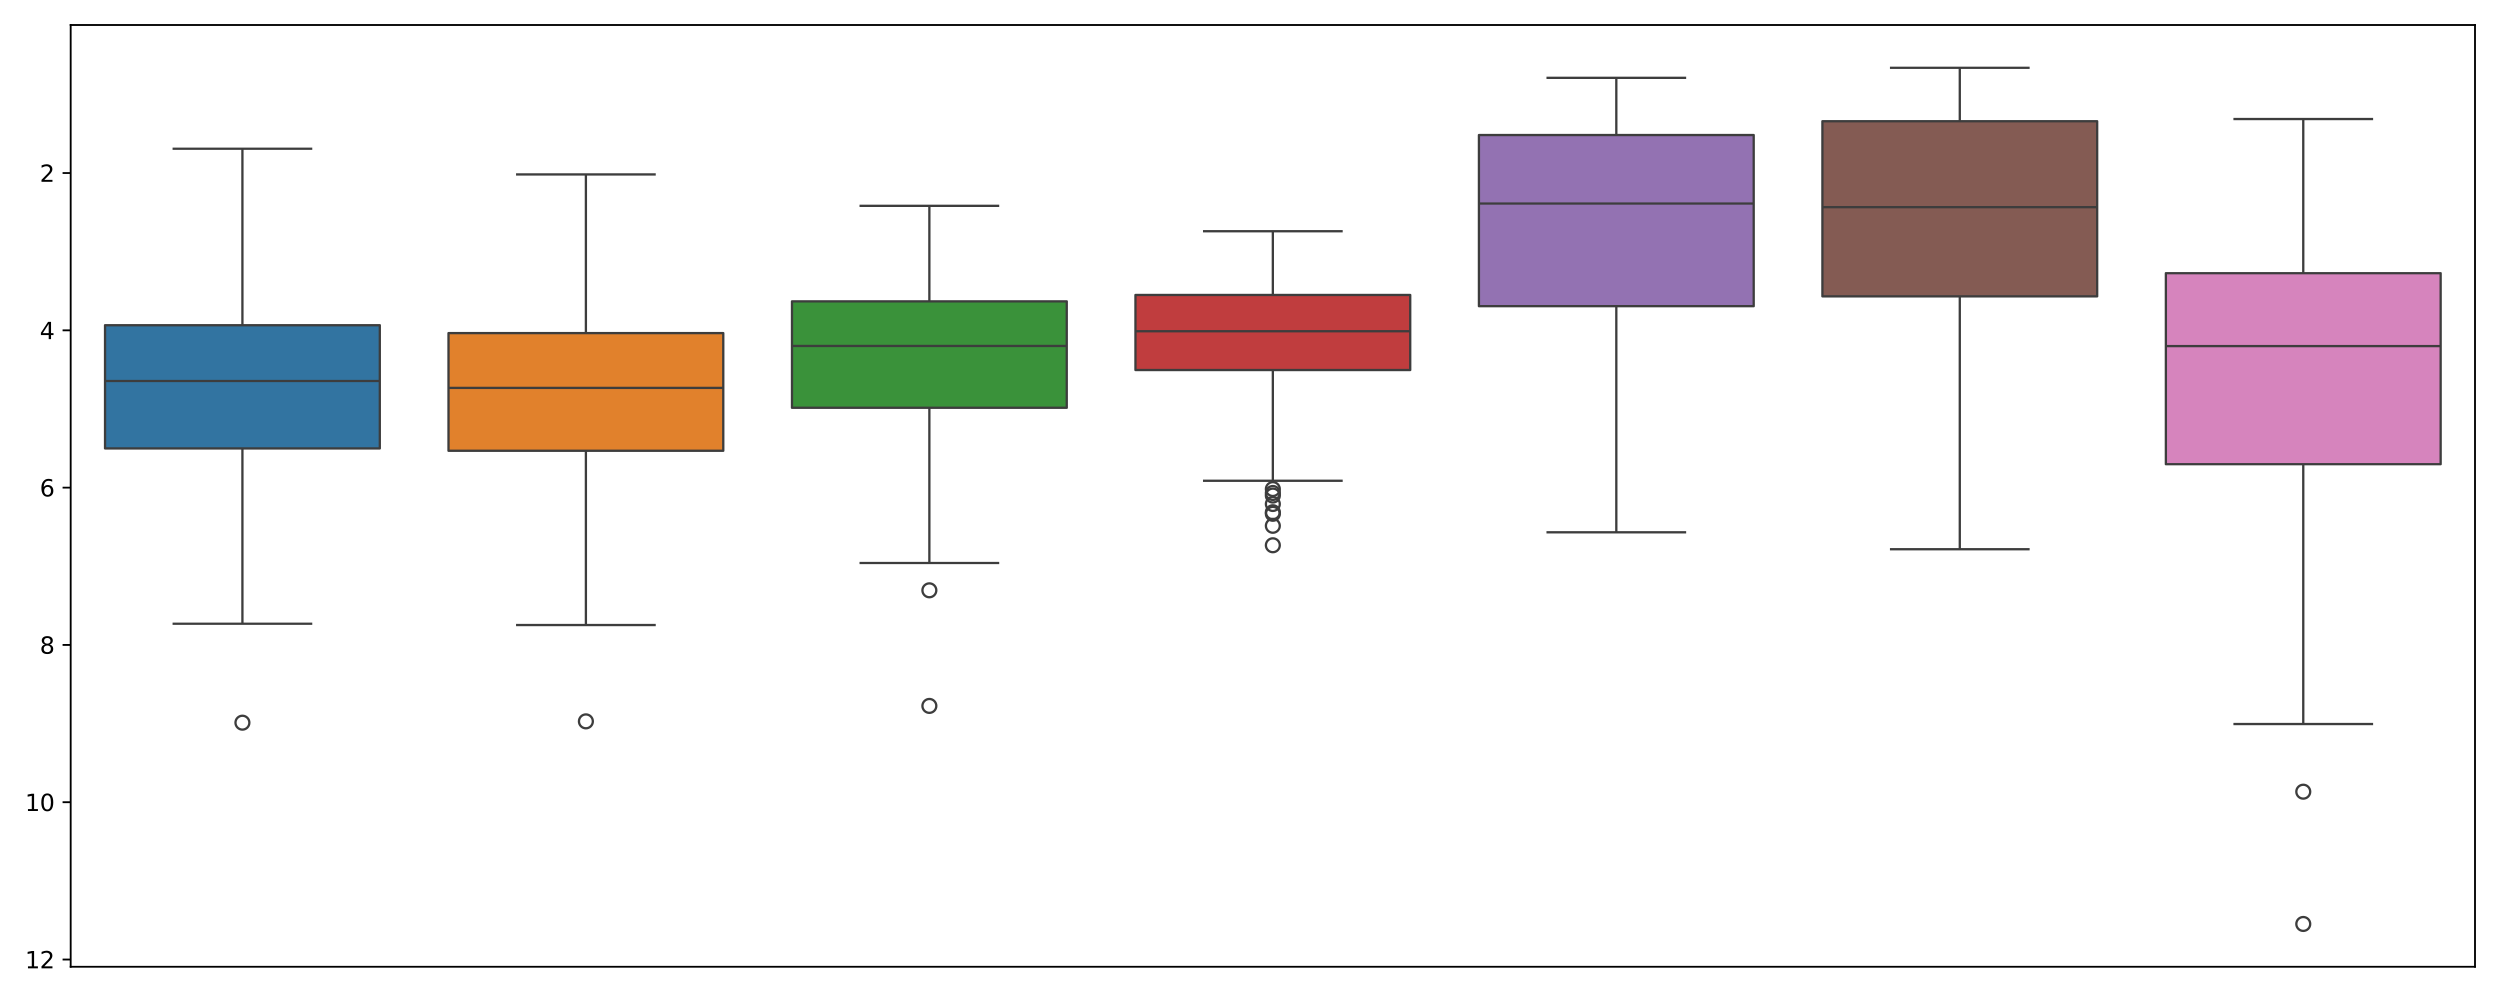 <?xml version="1.0" encoding="utf-8" standalone="no"?>
<!DOCTYPE svg PUBLIC "-//W3C//DTD SVG 1.1//EN"
  "http://www.w3.org/Graphics/SVG/1.1/DTD/svg11.dtd">
<svg xmlns:xlink="http://www.w3.org/1999/xlink" width="1080pt" height="432pt" viewBox="0 0 1080 432" xmlns="http://www.w3.org/2000/svg" version="1.1">
 <defs>
  <style type="text/css">*{stroke-linejoin: round; stroke-linecap: butt}</style>
 </defs>
 <g id="figure_1">
  <g id="patch_1">
   <path d="M 0 432 
L 1080 432 
L 1080 0 
L 0 0 
z
" style="fill: #ffffff"/>
  </g>
  <g id="axes_1">
   <g id="patch_2">
    <path d="M 30.535 417.645 
L 1069.2 417.645 
L 1069.2 10.8 
L 30.535 10.8 
z
" style="fill: #ffffff"/>
   </g>
   <g id="matplotlib.axis_1"/>
   <g id="matplotlib.axis_2">
    <g id="ytick_1">
     <g id="line2d_1">
      <defs>
       <path id="m39a689e184" d="M 0 0 
L -3.5 0 
" style="stroke: #000000; stroke-width: 0.8"/>
      </defs>
      <g>
       <use xlink:href="#m39a689e184" x="30.535" y="74.753" style="stroke: #000000; stroke-width: 0.8"/>
      </g>
     </g>
     <g id="text_1">
      <!-- 2 -->
      <g transform="translate(17.172 78.552) scale(0.1 -0.1)">
       <defs>
        <path id="DejaVuSans-32" d="M 1228 531 
L 3431 531 
L 3431 0 
L 469 0 
L 469 531 
Q 828 903 1448 1529 
Q 2069 2156 2228 2338 
Q 2531 2678 2651 2914 
Q 2772 3150 2772 3378 
Q 2772 3750 2511 3984 
Q 2250 4219 1831 4219 
Q 1534 4219 1204 4116 
Q 875 4013 500 3803 
L 500 4441 
Q 881 4594 1212 4672 
Q 1544 4750 1819 4750 
Q 2544 4750 2975 4387 
Q 3406 4025 3406 3419 
Q 3406 3131 3298 2873 
Q 3191 2616 2906 2266 
Q 2828 2175 2409 1742 
Q 1991 1309 1228 531 
z
" transform="scale(0.016)"/>
       </defs>
       <use xlink:href="#DejaVuSans-32"/>
      </g>
     </g>
    </g>
    <g id="ytick_2">
     <g id="line2d_2">
      <g>
       <use xlink:href="#m39a689e184" x="30.535" y="142.704" style="stroke: #000000; stroke-width: 0.8"/>
      </g>
     </g>
     <g id="text_2">
      <!-- 4 -->
      <g transform="translate(17.172 146.503) scale(0.1 -0.1)">
       <defs>
        <path id="DejaVuSans-34" d="M 2419 4116 
L 825 1625 
L 2419 1625 
L 2419 4116 
z
M 2253 4666 
L 3047 4666 
L 3047 1625 
L 3713 1625 
L 3713 1100 
L 3047 1100 
L 3047 0 
L 2419 0 
L 2419 1100 
L 313 1100 
L 313 1709 
L 2253 4666 
z
" transform="scale(0.016)"/>
       </defs>
       <use xlink:href="#DejaVuSans-34"/>
      </g>
     </g>
    </g>
    <g id="ytick_3">
     <g id="line2d_3">
      <g>
       <use xlink:href="#m39a689e184" x="30.535" y="210.655" style="stroke: #000000; stroke-width: 0.8"/>
      </g>
     </g>
     <g id="text_3">
      <!-- 6 -->
      <g transform="translate(17.172 214.454) scale(0.1 -0.1)">
       <defs>
        <path id="DejaVuSans-36" d="M 2113 2584 
Q 1688 2584 1439 2293 
Q 1191 2003 1191 1497 
Q 1191 994 1439 701 
Q 1688 409 2113 409 
Q 2538 409 2786 701 
Q 3034 994 3034 1497 
Q 3034 2003 2786 2293 
Q 2538 2584 2113 2584 
z
M 3366 4563 
L 3366 3988 
Q 3128 4100 2886 4159 
Q 2644 4219 2406 4219 
Q 1781 4219 1451 3797 
Q 1122 3375 1075 2522 
Q 1259 2794 1537 2939 
Q 1816 3084 2150 3084 
Q 2853 3084 3261 2657 
Q 3669 2231 3669 1497 
Q 3669 778 3244 343 
Q 2819 -91 2113 -91 
Q 1303 -91 875 529 
Q 447 1150 447 2328 
Q 447 3434 972 4092 
Q 1497 4750 2381 4750 
Q 2619 4750 2861 4703 
Q 3103 4656 3366 4563 
z
" transform="scale(0.016)"/>
       </defs>
       <use xlink:href="#DejaVuSans-36"/>
      </g>
     </g>
    </g>
    <g id="ytick_4">
     <g id="line2d_4">
      <g>
       <use xlink:href="#m39a689e184" x="30.535" y="278.606" style="stroke: #000000; stroke-width: 0.8"/>
      </g>
     </g>
     <g id="text_4">
      <!-- 8 -->
      <g transform="translate(17.172 282.405) scale(0.1 -0.1)">
       <defs>
        <path id="DejaVuSans-38" d="M 2034 2216 
Q 1584 2216 1326 1975 
Q 1069 1734 1069 1313 
Q 1069 891 1326 650 
Q 1584 409 2034 409 
Q 2484 409 2743 651 
Q 3003 894 3003 1313 
Q 3003 1734 2745 1975 
Q 2488 2216 2034 2216 
z
M 1403 2484 
Q 997 2584 770 2862 
Q 544 3141 544 3541 
Q 544 4100 942 4425 
Q 1341 4750 2034 4750 
Q 2731 4750 3128 4425 
Q 3525 4100 3525 3541 
Q 3525 3141 3298 2862 
Q 3072 2584 2669 2484 
Q 3125 2378 3379 2068 
Q 3634 1759 3634 1313 
Q 3634 634 3220 271 
Q 2806 -91 2034 -91 
Q 1263 -91 848 271 
Q 434 634 434 1313 
Q 434 1759 690 2068 
Q 947 2378 1403 2484 
z
M 1172 3481 
Q 1172 3119 1398 2916 
Q 1625 2713 2034 2713 
Q 2441 2713 2670 2916 
Q 2900 3119 2900 3481 
Q 2900 3844 2670 4047 
Q 2441 4250 2034 4250 
Q 1625 4250 1398 4047 
Q 1172 3844 1172 3481 
z
" transform="scale(0.016)"/>
       </defs>
       <use xlink:href="#DejaVuSans-38"/>
      </g>
     </g>
    </g>
    <g id="ytick_5">
     <g id="line2d_5">
      <g>
       <use xlink:href="#m39a689e184" x="30.535" y="346.557" style="stroke: #000000; stroke-width: 0.8"/>
      </g>
     </g>
     <g id="text_5">
      <!-- 10 -->
      <g transform="translate(10.81 350.356) scale(0.1 -0.1)">
       <defs>
        <path id="DejaVuSans-31" d="M 794 531 
L 1825 531 
L 1825 4091 
L 703 3866 
L 703 4441 
L 1819 4666 
L 2450 4666 
L 2450 531 
L 3481 531 
L 3481 0 
L 794 0 
L 794 531 
z
" transform="scale(0.016)"/>
        <path id="DejaVuSans-30" d="M 2034 4250 
Q 1547 4250 1301 3770 
Q 1056 3291 1056 2328 
Q 1056 1369 1301 889 
Q 1547 409 2034 409 
Q 2525 409 2770 889 
Q 3016 1369 3016 2328 
Q 3016 3291 2770 3770 
Q 2525 4250 2034 4250 
z
M 2034 4750 
Q 2819 4750 3233 4129 
Q 3647 3509 3647 2328 
Q 3647 1150 3233 529 
Q 2819 -91 2034 -91 
Q 1250 -91 836 529 
Q 422 1150 422 2328 
Q 422 3509 836 4129 
Q 1250 4750 2034 4750 
z
" transform="scale(0.016)"/>
       </defs>
       <use xlink:href="#DejaVuSans-31"/>
       <use xlink:href="#DejaVuSans-30" x="63.623"/>
      </g>
     </g>
    </g>
    <g id="ytick_6">
     <g id="line2d_6">
      <g>
       <use xlink:href="#m39a689e184" x="30.535" y="414.508" style="stroke: #000000; stroke-width: 0.8"/>
      </g>
     </g>
     <g id="text_6">
      <!-- 12 -->
      <g transform="translate(10.81 418.307) scale(0.1 -0.1)">
       <use xlink:href="#DejaVuSans-31"/>
       <use xlink:href="#DejaVuSans-32" x="63.623"/>
      </g>
     </g>
    </g>
   </g>
   <g id="patch_3">
    <path d="M 45.373 140.493 
L 164.078 140.493 
L 164.078 193.718 
L 45.373 193.718 
L 45.373 140.493 
z
" clip-path="url(#pfd483fbb68)" style="fill: #3274a1; stroke: #3d3d3d; stroke-linejoin: miter"/>
   </g>
   <g id="line2d_7">
    <path d="M 104.725 140.493 
L 104.725 64.253 
" clip-path="url(#pfd483fbb68)" style="fill: none; stroke: #3d3d3d"/>
   </g>
   <g id="line2d_8">
    <path d="M 104.725 193.718 
L 104.725 269.454 
" clip-path="url(#pfd483fbb68)" style="fill: none; stroke: #3d3d3d"/>
   </g>
   <g id="line2d_9">
    <path d="M 75.049 64.253 
L 134.401 64.253 
" clip-path="url(#pfd483fbb68)" style="fill: none; stroke: #3d3d3d; stroke-linecap: square"/>
   </g>
   <g id="line2d_10">
    <path d="M 75.049 269.454 
L 134.401 269.454 
" clip-path="url(#pfd483fbb68)" style="fill: none; stroke: #3d3d3d; stroke-linecap: square"/>
   </g>
   <g id="line2d_11">
    <defs>
     <path id="md4b961fe8f" d="M 0 3 
C 0.796 3 1.559 2.684 2.121 2.121 
C 2.684 1.559 3 0.796 3 0 
C 3 -0.796 2.684 -1.559 2.121 -2.121 
C 1.559 -2.684 0.796 -3 0 -3 
C -0.796 -3 -1.559 -2.684 -2.121 -2.121 
C -2.684 -1.559 -3 -0.796 -3 0 
C -3 0.796 -2.684 1.559 -2.121 2.121 
C -1.559 2.684 -0.796 3 0 3 
z
" style="stroke: #3d3d3d"/>
    </defs>
    <g clip-path="url(#pfd483fbb68)">
     <use xlink:href="#md4b961fe8f" x="104.725" y="312.196" style="fill-opacity: 0; stroke: #3d3d3d"/>
    </g>
   </g>
   <g id="patch_4">
    <path d="M 193.754 143.905 
L 312.458 143.905 
L 312.458 194.732 
L 193.754 194.732 
L 193.754 143.905 
z
" clip-path="url(#pfd483fbb68)" style="fill: #e1812c; stroke: #3d3d3d; stroke-linejoin: miter"/>
   </g>
   <g id="line2d_12">
    <path d="M 253.106 143.905 
L 253.106 75.361 
" clip-path="url(#pfd483fbb68)" style="fill: none; stroke: #3d3d3d"/>
   </g>
   <g id="line2d_13">
    <path d="M 253.106 194.732 
L 253.106 270.009 
" clip-path="url(#pfd483fbb68)" style="fill: none; stroke: #3d3d3d"/>
   </g>
   <g id="line2d_14">
    <path d="M 223.43 75.361 
L 282.782 75.361 
" clip-path="url(#pfd483fbb68)" style="fill: none; stroke: #3d3d3d; stroke-linecap: square"/>
   </g>
   <g id="line2d_15">
    <path d="M 223.43 270.009 
L 282.782 270.009 
" clip-path="url(#pfd483fbb68)" style="fill: none; stroke: #3d3d3d; stroke-linecap: square"/>
   </g>
   <g id="line2d_16">
    <g clip-path="url(#pfd483fbb68)">
     <use xlink:href="#md4b961fe8f" x="253.106" y="311.629" style="fill-opacity: 0; stroke: #3d3d3d"/>
    </g>
   </g>
   <g id="patch_5">
    <path d="M 342.135 130.191 
L 460.839 130.191 
L 460.839 176.164 
L 342.135 176.164 
L 342.135 130.191 
z
" clip-path="url(#pfd483fbb68)" style="fill: #3a923a; stroke: #3d3d3d; stroke-linejoin: miter"/>
   </g>
   <g id="line2d_17">
    <path d="M 401.487 130.191 
L 401.487 88.927 
" clip-path="url(#pfd483fbb68)" style="fill: none; stroke: #3d3d3d"/>
   </g>
   <g id="line2d_18">
    <path d="M 401.487 176.164 
L 401.487 243.215 
" clip-path="url(#pfd483fbb68)" style="fill: none; stroke: #3d3d3d"/>
   </g>
   <g id="line2d_19">
    <path d="M 371.811 88.927 
L 431.163 88.927 
" clip-path="url(#pfd483fbb68)" style="fill: none; stroke: #3d3d3d; stroke-linecap: square"/>
   </g>
   <g id="line2d_20">
    <path d="M 371.811 243.215 
L 431.163 243.215 
" clip-path="url(#pfd483fbb68)" style="fill: none; stroke: #3d3d3d; stroke-linecap: square"/>
   </g>
   <g id="line2d_21">
    <g clip-path="url(#pfd483fbb68)">
     <use xlink:href="#md4b961fe8f" x="401.487" y="304.956" style="fill-opacity: 0; stroke: #3d3d3d"/>
     <use xlink:href="#md4b961fe8f" x="401.487" y="255.017" style="fill-opacity: 0; stroke: #3d3d3d"/>
    </g>
   </g>
   <g id="patch_6">
    <path d="M 490.515 127.433 
L 609.22 127.433 
L 609.22 159.85 
L 490.515 159.85 
L 490.515 127.433 
z
" clip-path="url(#pfd483fbb68)" style="fill: #c03d3e; stroke: #3d3d3d; stroke-linejoin: miter"/>
   </g>
   <g id="line2d_22">
    <path d="M 549.867 127.433 
L 549.867 99.888 
" clip-path="url(#pfd483fbb68)" style="fill: none; stroke: #3d3d3d"/>
   </g>
   <g id="line2d_23">
    <path d="M 549.867 159.85 
L 549.867 207.692 
" clip-path="url(#pfd483fbb68)" style="fill: none; stroke: #3d3d3d"/>
   </g>
   <g id="line2d_24">
    <path d="M 520.191 99.888 
L 579.544 99.888 
" clip-path="url(#pfd483fbb68)" style="fill: none; stroke: #3d3d3d; stroke-linecap: square"/>
   </g>
   <g id="line2d_25">
    <path d="M 520.191 207.692 
L 579.544 207.692 
" clip-path="url(#pfd483fbb68)" style="fill: none; stroke: #3d3d3d; stroke-linecap: square"/>
   </g>
   <g id="line2d_26">
    <g clip-path="url(#pfd483fbb68)">
     <use xlink:href="#md4b961fe8f" x="549.867" y="221.964" style="fill-opacity: 0; stroke: #3d3d3d"/>
     <use xlink:href="#md4b961fe8f" x="549.867" y="212.966" style="fill-opacity: 0; stroke: #3d3d3d"/>
     <use xlink:href="#md4b961fe8f" x="549.867" y="211.277" style="fill-opacity: 0; stroke: #3d3d3d"/>
     <use xlink:href="#md4b961fe8f" x="549.867" y="227.147" style="fill-opacity: 0; stroke: #3d3d3d"/>
     <use xlink:href="#md4b961fe8f" x="549.867" y="235.558" style="fill-opacity: 0; stroke: #3d3d3d"/>
     <use xlink:href="#md4b961fe8f" x="549.867" y="221.288" style="fill-opacity: 0; stroke: #3d3d3d"/>
     <use xlink:href="#md4b961fe8f" x="549.867" y="214.076" style="fill-opacity: 0; stroke: #3d3d3d"/>
     <use xlink:href="#md4b961fe8f" x="549.867" y="217.727" style="fill-opacity: 0; stroke: #3d3d3d"/>
    </g>
   </g>
   <g id="patch_7">
    <path d="M 638.896 58.34 
L 757.601 58.34 
L 757.601 132.27 
L 638.896 132.27 
L 638.896 58.34 
z
" clip-path="url(#pfd483fbb68)" style="fill: #9372b2; stroke: #3d3d3d; stroke-linejoin: miter"/>
   </g>
   <g id="line2d_27">
    <path d="M 698.248 58.34 
L 698.248 33.629 
" clip-path="url(#pfd483fbb68)" style="fill: none; stroke: #3d3d3d"/>
   </g>
   <g id="line2d_28">
    <path d="M 698.248 132.27 
L 698.248 229.958 
" clip-path="url(#pfd483fbb68)" style="fill: none; stroke: #3d3d3d"/>
   </g>
   <g id="line2d_29">
    <path d="M 668.572 33.629 
L 727.924 33.629 
" clip-path="url(#pfd483fbb68)" style="fill: none; stroke: #3d3d3d; stroke-linecap: square"/>
   </g>
   <g id="line2d_30">
    <path d="M 668.572 229.958 
L 727.924 229.958 
" clip-path="url(#pfd483fbb68)" style="fill: none; stroke: #3d3d3d; stroke-linecap: square"/>
   </g>
   <g id="line2d_31"/>
   <g id="patch_8">
    <path d="M 787.277 52.372 
L 905.981 52.372 
L 905.981 128.023 
L 787.277 128.023 
L 787.277 52.372 
z
" clip-path="url(#pfd483fbb68)" style="fill: #845b53; stroke: #3d3d3d; stroke-linejoin: miter"/>
   </g>
   <g id="line2d_32">
    <path d="M 846.629 52.372 
L 846.629 29.293 
" clip-path="url(#pfd483fbb68)" style="fill: none; stroke: #3d3d3d"/>
   </g>
   <g id="line2d_33">
    <path d="M 846.629 128.023 
L 846.629 237.26 
" clip-path="url(#pfd483fbb68)" style="fill: none; stroke: #3d3d3d"/>
   </g>
   <g id="line2d_34">
    <path d="M 816.953 29.293 
L 876.305 29.293 
" clip-path="url(#pfd483fbb68)" style="fill: none; stroke: #3d3d3d; stroke-linecap: square"/>
   </g>
   <g id="line2d_35">
    <path d="M 816.953 237.26 
L 876.305 237.26 
" clip-path="url(#pfd483fbb68)" style="fill: none; stroke: #3d3d3d; stroke-linecap: square"/>
   </g>
   <g id="line2d_36"/>
   <g id="patch_9">
    <path d="M 935.657 118.021 
L 1054.362 118.021 
L 1054.362 200.538 
L 935.657 200.538 
L 935.657 118.021 
z
" clip-path="url(#pfd483fbb68)" style="fill: #d684bd; stroke: #3d3d3d; stroke-linejoin: miter"/>
   </g>
   <g id="line2d_37">
    <path d="M 995.01 118.021 
L 995.01 51.419 
" clip-path="url(#pfd483fbb68)" style="fill: none; stroke: #3d3d3d"/>
   </g>
   <g id="line2d_38">
    <path d="M 995.01 200.538 
L 995.01 312.773 
" clip-path="url(#pfd483fbb68)" style="fill: none; stroke: #3d3d3d"/>
   </g>
   <g id="line2d_39">
    <path d="M 965.333 51.419 
L 1024.686 51.419 
" clip-path="url(#pfd483fbb68)" style="fill: none; stroke: #3d3d3d; stroke-linecap: square"/>
   </g>
   <g id="line2d_40">
    <path d="M 965.333 312.773 
L 1024.686 312.773 
" clip-path="url(#pfd483fbb68)" style="fill: none; stroke: #3d3d3d; stroke-linecap: square"/>
   </g>
   <g id="line2d_41">
    <g clip-path="url(#pfd483fbb68)">
     <use xlink:href="#md4b961fe8f" x="995.01" y="399.152" style="fill-opacity: 0; stroke: #3d3d3d"/>
     <use xlink:href="#md4b961fe8f" x="995.01" y="342.01" style="fill-opacity: 0; stroke: #3d3d3d"/>
    </g>
   </g>
   <g id="line2d_42">
    <path d="M 45.373 164.592 
L 164.078 164.592 
" clip-path="url(#pfd483fbb68)" style="fill: none; stroke: #3d3d3d"/>
   </g>
   <g id="line2d_43">
    <path d="M 193.754 167.573 
L 312.458 167.573 
" clip-path="url(#pfd483fbb68)" style="fill: none; stroke: #3d3d3d"/>
   </g>
   <g id="line2d_44">
    <path d="M 342.135 149.467 
L 460.839 149.467 
" clip-path="url(#pfd483fbb68)" style="fill: none; stroke: #3d3d3d"/>
   </g>
   <g id="line2d_45">
    <path d="M 490.515 143.099 
L 609.22 143.099 
" clip-path="url(#pfd483fbb68)" style="fill: none; stroke: #3d3d3d"/>
   </g>
   <g id="line2d_46">
    <path d="M 638.896 87.929 
L 757.601 87.929 
" clip-path="url(#pfd483fbb68)" style="fill: none; stroke: #3d3d3d"/>
   </g>
   <g id="line2d_47">
    <path d="M 787.277 89.498 
L 905.981 89.498 
" clip-path="url(#pfd483fbb68)" style="fill: none; stroke: #3d3d3d"/>
   </g>
   <g id="line2d_48">
    <path d="M 935.657 149.52 
L 1054.362 149.52 
" clip-path="url(#pfd483fbb68)" style="fill: none; stroke: #3d3d3d"/>
   </g>
   <g id="patch_10">
    <path d="M 30.535 417.645 
L 30.535 10.8 
" style="fill: none; stroke: #000000; stroke-width: 0.8; stroke-linejoin: miter; stroke-linecap: square"/>
   </g>
   <g id="patch_11">
    <path d="M 1069.2 417.645 
L 1069.2 10.8 
" style="fill: none; stroke: #000000; stroke-width: 0.8; stroke-linejoin: miter; stroke-linecap: square"/>
   </g>
   <g id="patch_12">
    <path d="M 30.535 417.645 
L 1069.2 417.645 
" style="fill: none; stroke: #000000; stroke-width: 0.8; stroke-linejoin: miter; stroke-linecap: square"/>
   </g>
   <g id="patch_13">
    <path d="M 30.535 10.8 
L 1069.2 10.8 
" style="fill: none; stroke: #000000; stroke-width: 0.8; stroke-linejoin: miter; stroke-linecap: square"/>
   </g>
  </g>
 </g>
 <defs>
  <clipPath id="pfd483fbb68">
   <rect x="30.535" y="10.8" width="1038.665" height="406.845"/>
  </clipPath>
 </defs>
</svg>
